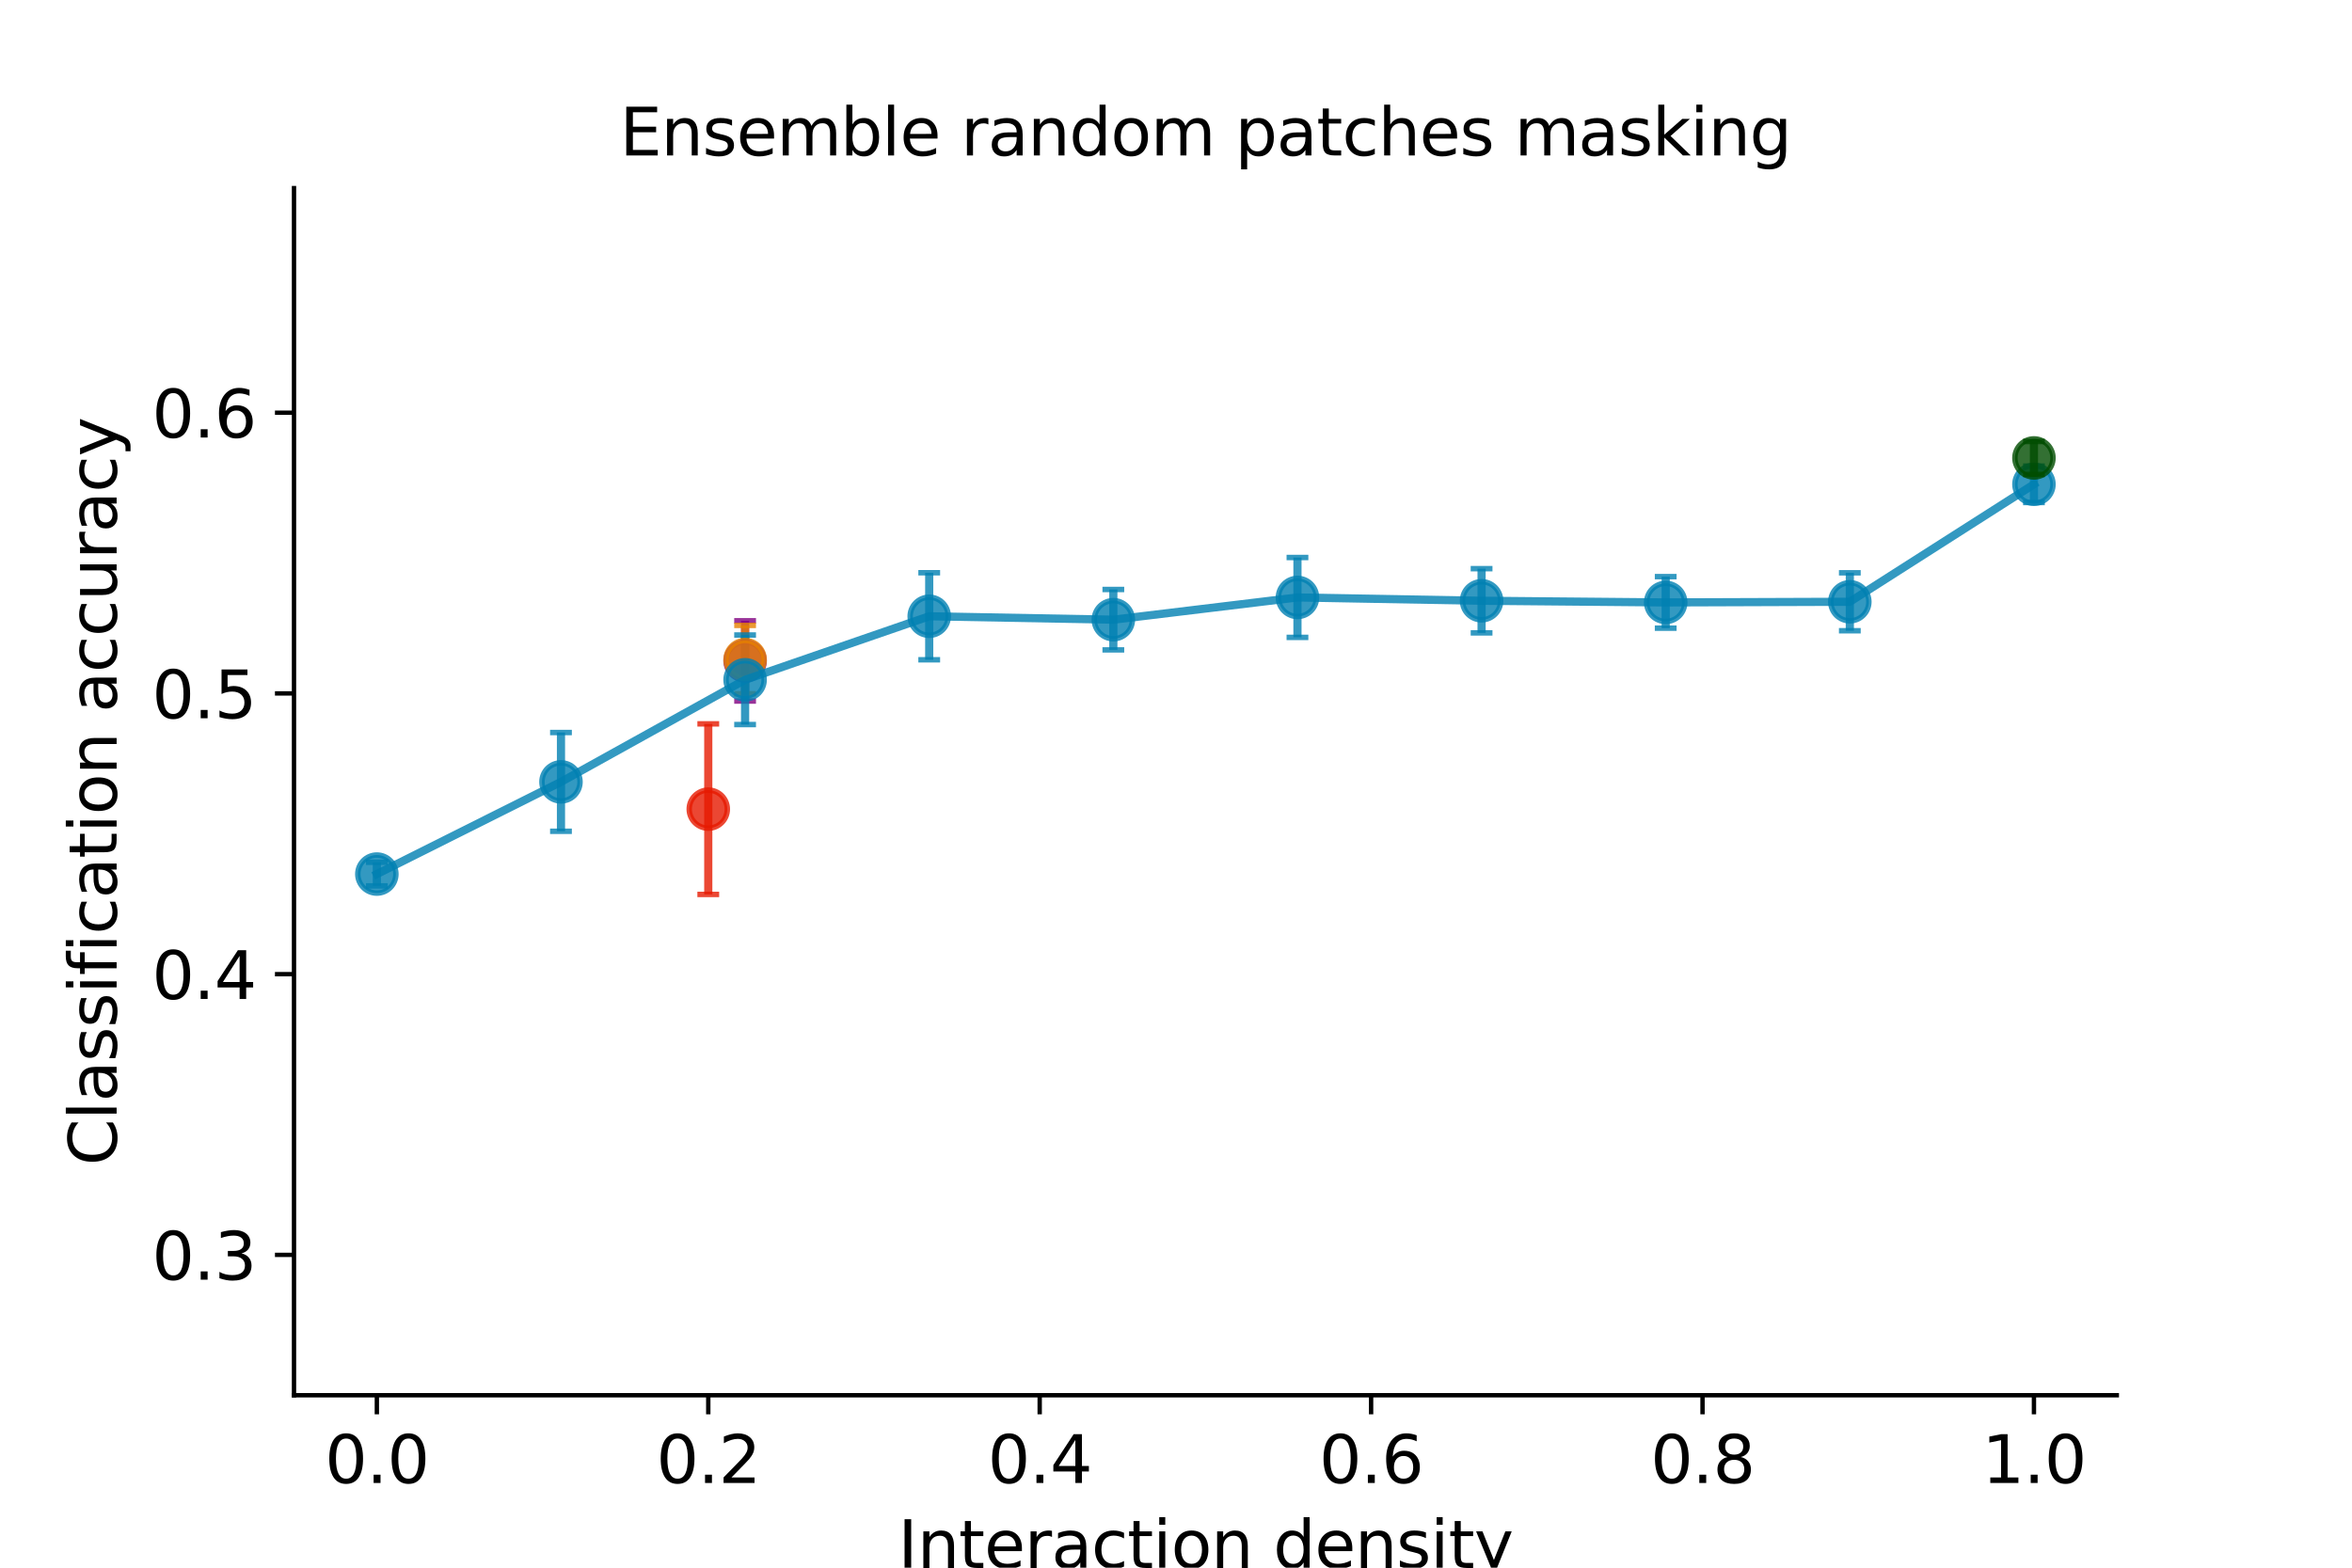 <?xml version="1.0" encoding="utf-8" standalone="no"?>
<!DOCTYPE svg PUBLIC "-//W3C//DTD SVG 1.1//EN"
  "http://www.w3.org/Graphics/SVG/1.1/DTD/svg11.dtd">
<svg xmlns:xlink="http://www.w3.org/1999/xlink" width="432pt" height="288pt" viewBox="0 0 432 288" xmlns="http://www.w3.org/2000/svg" version="1.1">
 <defs>
  <style type="text/css">*{stroke-linejoin: round; stroke-linecap: butt}</style>
 </defs>
 <g id="figure_1">
  <g id="patch_1">
   <path d="M 0 288 
L 432 288 
L 432 0 
L 0 0 
z
" style="fill: #ffffff"/>
  </g>
  <g id="axes_1">
   <g id="patch_2">
    <path d="M 54 256.32 
L 388.8 256.32 
L 388.8 34.56 
L 54 34.56 
z
" style="fill: #ffffff"/>
   </g>
   <g id="matplotlib.axis_1">
    <g id="xtick_1">
     <g id="line2d_1">
      <defs>
       <path id="mb751a40a49" d="M 0 0 
L 0 3.5 
" style="stroke: #000000; stroke-width: 0.8"/>
      </defs>
      <g>
       <use xlink:href="#mb751a40a49" x="69.218" y="256.32" style="stroke: #000000; stroke-width: 0.8"/>
      </g>
     </g>
     <g id="text_1">
      <!-- 0.0 -->
      <g transform="translate(59.676 272.438) scale(0.12 -0.12)">
       <defs>
        <path id="DejaVuSans-30" d="M 2034 4250 
Q 1547 4250 1301 3770 
Q 1056 3291 1056 2328 
Q 1056 1369 1301 889 
Q 1547 409 2034 409 
Q 2525 409 2770 889 
Q 3016 1369 3016 2328 
Q 3016 3291 2770 3770 
Q 2525 4250 2034 4250 
z
M 2034 4750 
Q 2819 4750 3233 4129 
Q 3647 3509 3647 2328 
Q 3647 1150 3233 529 
Q 2819 -91 2034 -91 
Q 1250 -91 836 529 
Q 422 1150 422 2328 
Q 422 3509 836 4129 
Q 1250 4750 2034 4750 
z
" transform="scale(0.016)"/>
        <path id="DejaVuSans-2e" d="M 684 794 
L 1344 794 
L 1344 0 
L 684 0 
L 684 794 
z
" transform="scale(0.016)"/>
       </defs>
       <use xlink:href="#DejaVuSans-30"/>
       <use xlink:href="#DejaVuSans-2e" x="63.623"/>
       <use xlink:href="#DejaVuSans-30" x="95.41"/>
      </g>
     </g>
    </g>
    <g id="xtick_2">
     <g id="line2d_2">
      <g>
       <use xlink:href="#mb751a40a49" x="130.091" y="256.32" style="stroke: #000000; stroke-width: 0.8"/>
      </g>
     </g>
     <g id="text_2">
      <!-- 0.2 -->
      <g transform="translate(120.549 272.438) scale(0.12 -0.12)">
       <defs>
        <path id="DejaVuSans-32" d="M 1228 531 
L 3431 531 
L 3431 0 
L 469 0 
L 469 531 
Q 828 903 1448 1529 
Q 2069 2156 2228 2338 
Q 2531 2678 2651 2914 
Q 2772 3150 2772 3378 
Q 2772 3750 2511 3984 
Q 2250 4219 1831 4219 
Q 1534 4219 1204 4116 
Q 875 4013 500 3803 
L 500 4441 
Q 881 4594 1212 4672 
Q 1544 4750 1819 4750 
Q 2544 4750 2975 4387 
Q 3406 4025 3406 3419 
Q 3406 3131 3298 2873 
Q 3191 2616 2906 2266 
Q 2828 2175 2409 1742 
Q 1991 1309 1228 531 
z
" transform="scale(0.016)"/>
       </defs>
       <use xlink:href="#DejaVuSans-30"/>
       <use xlink:href="#DejaVuSans-2e" x="63.623"/>
       <use xlink:href="#DejaVuSans-32" x="95.41"/>
      </g>
     </g>
    </g>
    <g id="xtick_3">
     <g id="line2d_3">
      <g>
       <use xlink:href="#mb751a40a49" x="190.964" y="256.32" style="stroke: #000000; stroke-width: 0.8"/>
      </g>
     </g>
     <g id="text_3">
      <!-- 0.4 -->
      <g transform="translate(181.422 272.438) scale(0.12 -0.12)">
       <defs>
        <path id="DejaVuSans-34" d="M 2419 4116 
L 825 1625 
L 2419 1625 
L 2419 4116 
z
M 2253 4666 
L 3047 4666 
L 3047 1625 
L 3713 1625 
L 3713 1100 
L 3047 1100 
L 3047 0 
L 2419 0 
L 2419 1100 
L 313 1100 
L 313 1709 
L 2253 4666 
z
" transform="scale(0.016)"/>
       </defs>
       <use xlink:href="#DejaVuSans-30"/>
       <use xlink:href="#DejaVuSans-2e" x="63.623"/>
       <use xlink:href="#DejaVuSans-34" x="95.41"/>
      </g>
     </g>
    </g>
    <g id="xtick_4">
     <g id="line2d_4">
      <g>
       <use xlink:href="#mb751a40a49" x="251.836" y="256.32" style="stroke: #000000; stroke-width: 0.8"/>
      </g>
     </g>
     <g id="text_4">
      <!-- 0.6 -->
      <g transform="translate(242.294 272.438) scale(0.12 -0.12)">
       <defs>
        <path id="DejaVuSans-36" d="M 2113 2584 
Q 1688 2584 1439 2293 
Q 1191 2003 1191 1497 
Q 1191 994 1439 701 
Q 1688 409 2113 409 
Q 2538 409 2786 701 
Q 3034 994 3034 1497 
Q 3034 2003 2786 2293 
Q 2538 2584 2113 2584 
z
M 3366 4563 
L 3366 3988 
Q 3128 4100 2886 4159 
Q 2644 4219 2406 4219 
Q 1781 4219 1451 3797 
Q 1122 3375 1075 2522 
Q 1259 2794 1537 2939 
Q 1816 3084 2150 3084 
Q 2853 3084 3261 2657 
Q 3669 2231 3669 1497 
Q 3669 778 3244 343 
Q 2819 -91 2113 -91 
Q 1303 -91 875 529 
Q 447 1150 447 2328 
Q 447 3434 972 4092 
Q 1497 4750 2381 4750 
Q 2619 4750 2861 4703 
Q 3103 4656 3366 4563 
z
" transform="scale(0.016)"/>
       </defs>
       <use xlink:href="#DejaVuSans-30"/>
       <use xlink:href="#DejaVuSans-2e" x="63.623"/>
       <use xlink:href="#DejaVuSans-36" x="95.41"/>
      </g>
     </g>
    </g>
    <g id="xtick_5">
     <g id="line2d_5">
      <g>
       <use xlink:href="#mb751a40a49" x="312.709" y="256.32" style="stroke: #000000; stroke-width: 0.8"/>
      </g>
     </g>
     <g id="text_5">
      <!-- 0.8 -->
      <g transform="translate(303.167 272.438) scale(0.12 -0.12)">
       <defs>
        <path id="DejaVuSans-38" d="M 2034 2216 
Q 1584 2216 1326 1975 
Q 1069 1734 1069 1313 
Q 1069 891 1326 650 
Q 1584 409 2034 409 
Q 2484 409 2743 651 
Q 3003 894 3003 1313 
Q 3003 1734 2745 1975 
Q 2488 2216 2034 2216 
z
M 1403 2484 
Q 997 2584 770 2862 
Q 544 3141 544 3541 
Q 544 4100 942 4425 
Q 1341 4750 2034 4750 
Q 2731 4750 3128 4425 
Q 3525 4100 3525 3541 
Q 3525 3141 3298 2862 
Q 3072 2584 2669 2484 
Q 3125 2378 3379 2068 
Q 3634 1759 3634 1313 
Q 3634 634 3220 271 
Q 2806 -91 2034 -91 
Q 1263 -91 848 271 
Q 434 634 434 1313 
Q 434 1759 690 2068 
Q 947 2378 1403 2484 
z
M 1172 3481 
Q 1172 3119 1398 2916 
Q 1625 2713 2034 2713 
Q 2441 2713 2670 2916 
Q 2900 3119 2900 3481 
Q 2900 3844 2670 4047 
Q 2441 4250 2034 4250 
Q 1625 4250 1398 4047 
Q 1172 3844 1172 3481 
z
" transform="scale(0.016)"/>
       </defs>
       <use xlink:href="#DejaVuSans-30"/>
       <use xlink:href="#DejaVuSans-2e" x="63.623"/>
       <use xlink:href="#DejaVuSans-38" x="95.41"/>
      </g>
     </g>
    </g>
    <g id="xtick_6">
     <g id="line2d_6">
      <g>
       <use xlink:href="#mb751a40a49" x="373.582" y="256.32" style="stroke: #000000; stroke-width: 0.8"/>
      </g>
     </g>
     <g id="text_6">
      <!-- 1.0 -->
      <g transform="translate(364.04 272.438) scale(0.12 -0.12)">
       <defs>
        <path id="DejaVuSans-31" d="M 794 531 
L 1825 531 
L 1825 4091 
L 703 3866 
L 703 4441 
L 1819 4666 
L 2450 4666 
L 2450 531 
L 3481 531 
L 3481 0 
L 794 0 
L 794 531 
z
" transform="scale(0.016)"/>
       </defs>
       <use xlink:href="#DejaVuSans-31"/>
       <use xlink:href="#DejaVuSans-2e" x="63.623"/>
       <use xlink:href="#DejaVuSans-30" x="95.41"/>
      </g>
     </g>
    </g>
    <g id="text_7">
     <!-- Interaction density -->
     <g transform="translate(164.942 288.052) scale(0.12 -0.12)">
      <defs>
       <path id="DejaVuSans-49" d="M 628 4666 
L 1259 4666 
L 1259 0 
L 628 0 
L 628 4666 
z
" transform="scale(0.016)"/>
       <path id="DejaVuSans-6e" d="M 3513 2113 
L 3513 0 
L 2938 0 
L 2938 2094 
Q 2938 2591 2744 2837 
Q 2550 3084 2163 3084 
Q 1697 3084 1428 2787 
Q 1159 2491 1159 1978 
L 1159 0 
L 581 0 
L 581 3500 
L 1159 3500 
L 1159 2956 
Q 1366 3272 1645 3428 
Q 1925 3584 2291 3584 
Q 2894 3584 3203 3211 
Q 3513 2838 3513 2113 
z
" transform="scale(0.016)"/>
       <path id="DejaVuSans-74" d="M 1172 4494 
L 1172 3500 
L 2356 3500 
L 2356 3053 
L 1172 3053 
L 1172 1153 
Q 1172 725 1289 603 
Q 1406 481 1766 481 
L 2356 481 
L 2356 0 
L 1766 0 
Q 1100 0 847 248 
Q 594 497 594 1153 
L 594 3053 
L 172 3053 
L 172 3500 
L 594 3500 
L 594 4494 
L 1172 4494 
z
" transform="scale(0.016)"/>
       <path id="DejaVuSans-65" d="M 3597 1894 
L 3597 1613 
L 953 1613 
Q 991 1019 1311 708 
Q 1631 397 2203 397 
Q 2534 397 2845 478 
Q 3156 559 3463 722 
L 3463 178 
Q 3153 47 2828 -22 
Q 2503 -91 2169 -91 
Q 1331 -91 842 396 
Q 353 884 353 1716 
Q 353 2575 817 3079 
Q 1281 3584 2069 3584 
Q 2775 3584 3186 3129 
Q 3597 2675 3597 1894 
z
M 3022 2063 
Q 3016 2534 2758 2815 
Q 2500 3097 2075 3097 
Q 1594 3097 1305 2825 
Q 1016 2553 972 2059 
L 3022 2063 
z
" transform="scale(0.016)"/>
       <path id="DejaVuSans-72" d="M 2631 2963 
Q 2534 3019 2420 3045 
Q 2306 3072 2169 3072 
Q 1681 3072 1420 2755 
Q 1159 2438 1159 1844 
L 1159 0 
L 581 0 
L 581 3500 
L 1159 3500 
L 1159 2956 
Q 1341 3275 1631 3429 
Q 1922 3584 2338 3584 
Q 2397 3584 2469 3576 
Q 2541 3569 2628 3553 
L 2631 2963 
z
" transform="scale(0.016)"/>
       <path id="DejaVuSans-61" d="M 2194 1759 
Q 1497 1759 1228 1600 
Q 959 1441 959 1056 
Q 959 750 1161 570 
Q 1363 391 1709 391 
Q 2188 391 2477 730 
Q 2766 1069 2766 1631 
L 2766 1759 
L 2194 1759 
z
M 3341 1997 
L 3341 0 
L 2766 0 
L 2766 531 
Q 2569 213 2275 61 
Q 1981 -91 1556 -91 
Q 1019 -91 701 211 
Q 384 513 384 1019 
Q 384 1609 779 1909 
Q 1175 2209 1959 2209 
L 2766 2209 
L 2766 2266 
Q 2766 2663 2505 2880 
Q 2244 3097 1772 3097 
Q 1472 3097 1187 3025 
Q 903 2953 641 2809 
L 641 3341 
Q 956 3463 1253 3523 
Q 1550 3584 1831 3584 
Q 2591 3584 2966 3190 
Q 3341 2797 3341 1997 
z
" transform="scale(0.016)"/>
       <path id="DejaVuSans-63" d="M 3122 3366 
L 3122 2828 
Q 2878 2963 2633 3030 
Q 2388 3097 2138 3097 
Q 1578 3097 1268 2742 
Q 959 2388 959 1747 
Q 959 1106 1268 751 
Q 1578 397 2138 397 
Q 2388 397 2633 464 
Q 2878 531 3122 666 
L 3122 134 
Q 2881 22 2623 -34 
Q 2366 -91 2075 -91 
Q 1284 -91 818 406 
Q 353 903 353 1747 
Q 353 2603 823 3093 
Q 1294 3584 2113 3584 
Q 2378 3584 2631 3529 
Q 2884 3475 3122 3366 
z
" transform="scale(0.016)"/>
       <path id="DejaVuSans-69" d="M 603 3500 
L 1178 3500 
L 1178 0 
L 603 0 
L 603 3500 
z
M 603 4863 
L 1178 4863 
L 1178 4134 
L 603 4134 
L 603 4863 
z
" transform="scale(0.016)"/>
       <path id="DejaVuSans-6f" d="M 1959 3097 
Q 1497 3097 1228 2736 
Q 959 2375 959 1747 
Q 959 1119 1226 758 
Q 1494 397 1959 397 
Q 2419 397 2687 759 
Q 2956 1122 2956 1747 
Q 2956 2369 2687 2733 
Q 2419 3097 1959 3097 
z
M 1959 3584 
Q 2709 3584 3137 3096 
Q 3566 2609 3566 1747 
Q 3566 888 3137 398 
Q 2709 -91 1959 -91 
Q 1206 -91 779 398 
Q 353 888 353 1747 
Q 353 2609 779 3096 
Q 1206 3584 1959 3584 
z
" transform="scale(0.016)"/>
       <path id="DejaVuSans-20" transform="scale(0.016)"/>
       <path id="DejaVuSans-64" d="M 2906 2969 
L 2906 4863 
L 3481 4863 
L 3481 0 
L 2906 0 
L 2906 525 
Q 2725 213 2448 61 
Q 2172 -91 1784 -91 
Q 1150 -91 751 415 
Q 353 922 353 1747 
Q 353 2572 751 3078 
Q 1150 3584 1784 3584 
Q 2172 3584 2448 3432 
Q 2725 3281 2906 2969 
z
M 947 1747 
Q 947 1113 1208 752 
Q 1469 391 1925 391 
Q 2381 391 2643 752 
Q 2906 1113 2906 1747 
Q 2906 2381 2643 2742 
Q 2381 3103 1925 3103 
Q 1469 3103 1208 2742 
Q 947 2381 947 1747 
z
" transform="scale(0.016)"/>
       <path id="DejaVuSans-73" d="M 2834 3397 
L 2834 2853 
Q 2591 2978 2328 3040 
Q 2066 3103 1784 3103 
Q 1356 3103 1142 2972 
Q 928 2841 928 2578 
Q 928 2378 1081 2264 
Q 1234 2150 1697 2047 
L 1894 2003 
Q 2506 1872 2764 1633 
Q 3022 1394 3022 966 
Q 3022 478 2636 193 
Q 2250 -91 1575 -91 
Q 1294 -91 989 -36 
Q 684 19 347 128 
L 347 722 
Q 666 556 975 473 
Q 1284 391 1588 391 
Q 1994 391 2212 530 
Q 2431 669 2431 922 
Q 2431 1156 2273 1281 
Q 2116 1406 1581 1522 
L 1381 1569 
Q 847 1681 609 1914 
Q 372 2147 372 2553 
Q 372 3047 722 3315 
Q 1072 3584 1716 3584 
Q 2034 3584 2315 3537 
Q 2597 3491 2834 3397 
z
" transform="scale(0.016)"/>
       <path id="DejaVuSans-79" d="M 2059 -325 
Q 1816 -950 1584 -1140 
Q 1353 -1331 966 -1331 
L 506 -1331 
L 506 -850 
L 844 -850 
Q 1081 -850 1212 -737 
Q 1344 -625 1503 -206 
L 1606 56 
L 191 3500 
L 800 3500 
L 1894 763 
L 2988 3500 
L 3597 3500 
L 2059 -325 
z
" transform="scale(0.016)"/>
      </defs>
      <use xlink:href="#DejaVuSans-49"/>
      <use xlink:href="#DejaVuSans-6e" x="29.492"/>
      <use xlink:href="#DejaVuSans-74" x="92.871"/>
      <use xlink:href="#DejaVuSans-65" x="132.08"/>
      <use xlink:href="#DejaVuSans-72" x="193.604"/>
      <use xlink:href="#DejaVuSans-61" x="234.717"/>
      <use xlink:href="#DejaVuSans-63" x="295.996"/>
      <use xlink:href="#DejaVuSans-74" x="350.977"/>
      <use xlink:href="#DejaVuSans-69" x="390.186"/>
      <use xlink:href="#DejaVuSans-6f" x="417.969"/>
      <use xlink:href="#DejaVuSans-6e" x="479.15"/>
      <use xlink:href="#DejaVuSans-20" x="542.529"/>
      <use xlink:href="#DejaVuSans-64" x="574.316"/>
      <use xlink:href="#DejaVuSans-65" x="637.793"/>
      <use xlink:href="#DejaVuSans-6e" x="699.316"/>
      <use xlink:href="#DejaVuSans-73" x="762.695"/>
      <use xlink:href="#DejaVuSans-69" x="814.795"/>
      <use xlink:href="#DejaVuSans-74" x="842.578"/>
      <use xlink:href="#DejaVuSans-79" x="881.787"/>
     </g>
    </g>
   </g>
   <g id="matplotlib.axis_2">
    <g id="ytick_1">
     <g id="line2d_7">
      <defs>
       <path id="m0baad223c7" d="M 0 0 
L -3.5 0 
" style="stroke: #000000; stroke-width: 0.8"/>
      </defs>
      <g>
       <use xlink:href="#m0baad223c7" x="54" y="230.534" style="stroke: #000000; stroke-width: 0.8"/>
      </g>
     </g>
     <g id="text_8">
      <!-- 0.3 -->
      <g transform="translate(27.916 235.093) scale(0.12 -0.12)">
       <defs>
        <path id="DejaVuSans-33" d="M 2597 2516 
Q 3050 2419 3304 2112 
Q 3559 1806 3559 1356 
Q 3559 666 3084 287 
Q 2609 -91 1734 -91 
Q 1441 -91 1130 -33 
Q 819 25 488 141 
L 488 750 
Q 750 597 1062 519 
Q 1375 441 1716 441 
Q 2309 441 2620 675 
Q 2931 909 2931 1356 
Q 2931 1769 2642 2001 
Q 2353 2234 1838 2234 
L 1294 2234 
L 1294 2753 
L 1863 2753 
Q 2328 2753 2575 2939 
Q 2822 3125 2822 3475 
Q 2822 3834 2567 4026 
Q 2313 4219 1838 4219 
Q 1578 4219 1281 4162 
Q 984 4106 628 3988 
L 628 4550 
Q 988 4650 1302 4700 
Q 1616 4750 1894 4750 
Q 2613 4750 3031 4423 
Q 3450 4097 3450 3541 
Q 3450 3153 3228 2886 
Q 3006 2619 2597 2516 
z
" transform="scale(0.016)"/>
       </defs>
       <use xlink:href="#DejaVuSans-30"/>
       <use xlink:href="#DejaVuSans-2e" x="63.623"/>
       <use xlink:href="#DejaVuSans-33" x="95.41"/>
      </g>
     </g>
    </g>
    <g id="ytick_2">
     <g id="line2d_8">
      <g>
       <use xlink:href="#m0baad223c7" x="54" y="178.962" style="stroke: #000000; stroke-width: 0.8"/>
      </g>
     </g>
     <g id="text_9">
      <!-- 0.4 -->
      <g transform="translate(27.916 183.521) scale(0.12 -0.12)">
       <use xlink:href="#DejaVuSans-30"/>
       <use xlink:href="#DejaVuSans-2e" x="63.623"/>
       <use xlink:href="#DejaVuSans-34" x="95.41"/>
      </g>
     </g>
    </g>
    <g id="ytick_3">
     <g id="line2d_9">
      <g>
       <use xlink:href="#m0baad223c7" x="54" y="127.39" style="stroke: #000000; stroke-width: 0.8"/>
      </g>
     </g>
     <g id="text_10">
      <!-- 0.5 -->
      <g transform="translate(27.916 131.949) scale(0.12 -0.12)">
       <defs>
        <path id="DejaVuSans-35" d="M 691 4666 
L 3169 4666 
L 3169 4134 
L 1269 4134 
L 1269 2991 
Q 1406 3038 1543 3061 
Q 1681 3084 1819 3084 
Q 2600 3084 3056 2656 
Q 3513 2228 3513 1497 
Q 3513 744 3044 326 
Q 2575 -91 1722 -91 
Q 1428 -91 1123 -41 
Q 819 9 494 109 
L 494 744 
Q 775 591 1075 516 
Q 1375 441 1709 441 
Q 2250 441 2565 725 
Q 2881 1009 2881 1497 
Q 2881 1984 2565 2268 
Q 2250 2553 1709 2553 
Q 1456 2553 1204 2497 
Q 953 2441 691 2322 
L 691 4666 
z
" transform="scale(0.016)"/>
       </defs>
       <use xlink:href="#DejaVuSans-30"/>
       <use xlink:href="#DejaVuSans-2e" x="63.623"/>
       <use xlink:href="#DejaVuSans-35" x="95.41"/>
      </g>
     </g>
    </g>
    <g id="ytick_4">
     <g id="line2d_10">
      <g>
       <use xlink:href="#m0baad223c7" x="54" y="75.818" style="stroke: #000000; stroke-width: 0.8"/>
      </g>
     </g>
     <g id="text_11">
      <!-- 0.6 -->
      <g transform="translate(27.916 80.377) scale(0.12 -0.12)">
       <use xlink:href="#DejaVuSans-30"/>
       <use xlink:href="#DejaVuSans-2e" x="63.623"/>
       <use xlink:href="#DejaVuSans-36" x="95.41"/>
      </g>
     </g>
    </g>
    <g id="text_12">
     <!-- Classification accuracy -->
     <g transform="translate(21.421 214.118) rotate(-90) scale(0.12 -0.12)">
      <defs>
       <path id="DejaVuSans-43" d="M 4122 4306 
L 4122 3641 
Q 3803 3938 3442 4084 
Q 3081 4231 2675 4231 
Q 1875 4231 1450 3742 
Q 1025 3253 1025 2328 
Q 1025 1406 1450 917 
Q 1875 428 2675 428 
Q 3081 428 3442 575 
Q 3803 722 4122 1019 
L 4122 359 
Q 3791 134 3420 21 
Q 3050 -91 2638 -91 
Q 1578 -91 968 557 
Q 359 1206 359 2328 
Q 359 3453 968 4101 
Q 1578 4750 2638 4750 
Q 3056 4750 3426 4639 
Q 3797 4528 4122 4306 
z
" transform="scale(0.016)"/>
       <path id="DejaVuSans-6c" d="M 603 4863 
L 1178 4863 
L 1178 0 
L 603 0 
L 603 4863 
z
" transform="scale(0.016)"/>
       <path id="DejaVuSans-66" d="M 2375 4863 
L 2375 4384 
L 1825 4384 
Q 1516 4384 1395 4259 
Q 1275 4134 1275 3809 
L 1275 3500 
L 2222 3500 
L 2222 3053 
L 1275 3053 
L 1275 0 
L 697 0 
L 697 3053 
L 147 3053 
L 147 3500 
L 697 3500 
L 697 3744 
Q 697 4328 969 4595 
Q 1241 4863 1831 4863 
L 2375 4863 
z
" transform="scale(0.016)"/>
       <path id="DejaVuSans-75" d="M 544 1381 
L 544 3500 
L 1119 3500 
L 1119 1403 
Q 1119 906 1312 657 
Q 1506 409 1894 409 
Q 2359 409 2629 706 
Q 2900 1003 2900 1516 
L 2900 3500 
L 3475 3500 
L 3475 0 
L 2900 0 
L 2900 538 
Q 2691 219 2414 64 
Q 2138 -91 1772 -91 
Q 1169 -91 856 284 
Q 544 659 544 1381 
z
M 1991 3584 
L 1991 3584 
z
" transform="scale(0.016)"/>
      </defs>
      <use xlink:href="#DejaVuSans-43"/>
      <use xlink:href="#DejaVuSans-6c" x="69.824"/>
      <use xlink:href="#DejaVuSans-61" x="97.607"/>
      <use xlink:href="#DejaVuSans-73" x="158.887"/>
      <use xlink:href="#DejaVuSans-73" x="210.986"/>
      <use xlink:href="#DejaVuSans-69" x="263.086"/>
      <use xlink:href="#DejaVuSans-66" x="290.869"/>
      <use xlink:href="#DejaVuSans-69" x="326.074"/>
      <use xlink:href="#DejaVuSans-63" x="353.857"/>
      <use xlink:href="#DejaVuSans-61" x="408.838"/>
      <use xlink:href="#DejaVuSans-74" x="470.117"/>
      <use xlink:href="#DejaVuSans-69" x="509.326"/>
      <use xlink:href="#DejaVuSans-6f" x="537.109"/>
      <use xlink:href="#DejaVuSans-6e" x="598.291"/>
      <use xlink:href="#DejaVuSans-20" x="661.67"/>
      <use xlink:href="#DejaVuSans-61" x="693.457"/>
      <use xlink:href="#DejaVuSans-63" x="754.736"/>
      <use xlink:href="#DejaVuSans-63" x="809.717"/>
      <use xlink:href="#DejaVuSans-75" x="864.697"/>
      <use xlink:href="#DejaVuSans-72" x="928.076"/>
      <use xlink:href="#DejaVuSans-61" x="969.189"/>
      <use xlink:href="#DejaVuSans-63" x="1030.469"/>
      <use xlink:href="#DejaVuSans-79" x="1085.449"/>
     </g>
    </g>
   </g>
   <g id="LineCollection_1">
    <path d="M 136.855 128.787 
L 136.855 114.038 
" clip-path="url(#pff6d0da5a6)" style="fill: none; stroke: #800080; stroke-opacity: 0.8; stroke-width: 1.5"/>
   </g>
   <g id="line2d_11">
    <defs>
     <path id="mc90bb80434" d="M 2 0 
L -2 -0 
" style="stroke: #800080; stroke-opacity: 0.8"/>
    </defs>
    <g clip-path="url(#pff6d0da5a6)">
     <use xlink:href="#mc90bb80434" x="136.855" y="128.787" style="fill: #800080; fill-opacity: 0.8; stroke: #800080; stroke-opacity: 0.8"/>
    </g>
   </g>
   <g id="line2d_12">
    <g clip-path="url(#pff6d0da5a6)">
     <use xlink:href="#mc90bb80434" x="136.855" y="114.038" style="fill: #800080; fill-opacity: 0.8; stroke: #800080; stroke-opacity: 0.8"/>
    </g>
   </g>
   <g id="LineCollection_2">
    <path d="M 136.855 127.447 
L 136.855 114.893 
" clip-path="url(#pff6d0da5a6)" style="fill: none; stroke: #e68000; stroke-opacity: 0.8; stroke-width: 1.5"/>
   </g>
   <g id="line2d_13">
    <defs>
     <path id="m1c287f5bf0" d="M 2 0 
L -2 -0 
" style="stroke: #e68000; stroke-opacity: 0.8"/>
    </defs>
    <g clip-path="url(#pff6d0da5a6)">
     <use xlink:href="#m1c287f5bf0" x="136.855" y="127.447" style="fill: #e68000; fill-opacity: 0.8; stroke: #e68000; stroke-opacity: 0.8"/>
    </g>
   </g>
   <g id="line2d_14">
    <g clip-path="url(#pff6d0da5a6)">
     <use xlink:href="#m1c287f5bf0" x="136.855" y="114.893" style="fill: #e68000; fill-opacity: 0.8; stroke: #e68000; stroke-opacity: 0.8"/>
    </g>
   </g>
   <g id="LineCollection_3">
    <path d="M 130.091 164.315 
L 130.091 132.98 
" clip-path="url(#pff6d0da5a6)" style="fill: none; stroke: #e61a00; stroke-opacity: 0.8; stroke-width: 1.5"/>
   </g>
   <g id="line2d_15">
    <defs>
     <path id="m1ec619fcf3" d="M 2 0 
L -2 -0 
" style="stroke: #e61a00; stroke-opacity: 0.8"/>
    </defs>
    <g clip-path="url(#pff6d0da5a6)">
     <use xlink:href="#m1ec619fcf3" x="130.091" y="164.315" style="fill: #e61a00; fill-opacity: 0.8; stroke: #e61a00; stroke-opacity: 0.8"/>
    </g>
   </g>
   <g id="line2d_16">
    <g clip-path="url(#pff6d0da5a6)">
     <use xlink:href="#m1ec619fcf3" x="130.091" y="132.98" style="fill: #e61a00; fill-opacity: 0.8; stroke: #e61a00; stroke-opacity: 0.8"/>
    </g>
   </g>
   <g id="LineCollection_4">
    <path d="M 69.218 162.746 
L 69.218 158.407 
" clip-path="url(#pff6d0da5a6)" style="fill: none; stroke: #0080b2; stroke-opacity: 0.8; stroke-width: 1.5"/>
    <path d="M 103.036 152.713 
L 103.036 134.567 
" clip-path="url(#pff6d0da5a6)" style="fill: none; stroke: #0080b2; stroke-opacity: 0.8; stroke-width: 1.5"/>
    <path d="M 136.855 133.11 
L 136.855 116.657 
" clip-path="url(#pff6d0da5a6)" style="fill: none; stroke: #0080b2; stroke-opacity: 0.8; stroke-width: 1.5"/>
    <path d="M 170.673 121.203 
L 170.673 105.222 
" clip-path="url(#pff6d0da5a6)" style="fill: none; stroke: #0080b2; stroke-opacity: 0.8; stroke-width: 1.5"/>
    <path d="M 204.491 119.394 
L 204.491 108.29 
" clip-path="url(#pff6d0da5a6)" style="fill: none; stroke: #0080b2; stroke-opacity: 0.8; stroke-width: 1.5"/>
    <path d="M 238.309 117.095 
L 238.309 102.419 
" clip-path="url(#pff6d0da5a6)" style="fill: none; stroke: #0080b2; stroke-opacity: 0.8; stroke-width: 1.5"/>
    <path d="M 272.127 116.266 
L 272.127 104.466 
" clip-path="url(#pff6d0da5a6)" style="fill: none; stroke: #0080b2; stroke-opacity: 0.8; stroke-width: 1.5"/>
    <path d="M 305.945 115.405 
L 305.945 105.935 
" clip-path="url(#pff6d0da5a6)" style="fill: none; stroke: #0080b2; stroke-opacity: 0.8; stroke-width: 1.5"/>
    <path d="M 339.764 115.875 
L 339.764 105.228 
" clip-path="url(#pff6d0da5a6)" style="fill: none; stroke: #0080b2; stroke-opacity: 0.8; stroke-width: 1.5"/>
    <path d="M 373.582 92.313 
L 373.582 85.624 
" clip-path="url(#pff6d0da5a6)" style="fill: none; stroke: #0080b2; stroke-opacity: 0.8; stroke-width: 1.5"/>
   </g>
   <g id="line2d_17">
    <defs>
     <path id="m56feaf7be4" d="M 2 0 
L -2 -0 
" style="stroke: #0080b2; stroke-opacity: 0.8"/>
    </defs>
    <g clip-path="url(#pff6d0da5a6)">
     <use xlink:href="#m56feaf7be4" x="69.218" y="162.746" style="fill: #0080b2; fill-opacity: 0.8; stroke: #0080b2; stroke-opacity: 0.8"/>
     <use xlink:href="#m56feaf7be4" x="103.036" y="152.713" style="fill: #0080b2; fill-opacity: 0.8; stroke: #0080b2; stroke-opacity: 0.8"/>
     <use xlink:href="#m56feaf7be4" x="136.855" y="133.11" style="fill: #0080b2; fill-opacity: 0.8; stroke: #0080b2; stroke-opacity: 0.8"/>
     <use xlink:href="#m56feaf7be4" x="170.673" y="121.203" style="fill: #0080b2; fill-opacity: 0.8; stroke: #0080b2; stroke-opacity: 0.8"/>
     <use xlink:href="#m56feaf7be4" x="204.491" y="119.394" style="fill: #0080b2; fill-opacity: 0.8; stroke: #0080b2; stroke-opacity: 0.8"/>
     <use xlink:href="#m56feaf7be4" x="238.309" y="117.095" style="fill: #0080b2; fill-opacity: 0.8; stroke: #0080b2; stroke-opacity: 0.8"/>
     <use xlink:href="#m56feaf7be4" x="272.127" y="116.266" style="fill: #0080b2; fill-opacity: 0.8; stroke: #0080b2; stroke-opacity: 0.8"/>
     <use xlink:href="#m56feaf7be4" x="305.945" y="115.405" style="fill: #0080b2; fill-opacity: 0.8; stroke: #0080b2; stroke-opacity: 0.8"/>
     <use xlink:href="#m56feaf7be4" x="339.764" y="115.875" style="fill: #0080b2; fill-opacity: 0.8; stroke: #0080b2; stroke-opacity: 0.8"/>
     <use xlink:href="#m56feaf7be4" x="373.582" y="92.313" style="fill: #0080b2; fill-opacity: 0.8; stroke: #0080b2; stroke-opacity: 0.8"/>
    </g>
   </g>
   <g id="line2d_18">
    <g clip-path="url(#pff6d0da5a6)">
     <use xlink:href="#m56feaf7be4" x="69.218" y="158.407" style="fill: #0080b2; fill-opacity: 0.8; stroke: #0080b2; stroke-opacity: 0.8"/>
     <use xlink:href="#m56feaf7be4" x="103.036" y="134.567" style="fill: #0080b2; fill-opacity: 0.8; stroke: #0080b2; stroke-opacity: 0.8"/>
     <use xlink:href="#m56feaf7be4" x="136.855" y="116.657" style="fill: #0080b2; fill-opacity: 0.8; stroke: #0080b2; stroke-opacity: 0.8"/>
     <use xlink:href="#m56feaf7be4" x="170.673" y="105.222" style="fill: #0080b2; fill-opacity: 0.8; stroke: #0080b2; stroke-opacity: 0.8"/>
     <use xlink:href="#m56feaf7be4" x="204.491" y="108.29" style="fill: #0080b2; fill-opacity: 0.8; stroke: #0080b2; stroke-opacity: 0.8"/>
     <use xlink:href="#m56feaf7be4" x="238.309" y="102.419" style="fill: #0080b2; fill-opacity: 0.8; stroke: #0080b2; stroke-opacity: 0.8"/>
     <use xlink:href="#m56feaf7be4" x="272.127" y="104.466" style="fill: #0080b2; fill-opacity: 0.8; stroke: #0080b2; stroke-opacity: 0.8"/>
     <use xlink:href="#m56feaf7be4" x="305.945" y="105.935" style="fill: #0080b2; fill-opacity: 0.8; stroke: #0080b2; stroke-opacity: 0.8"/>
     <use xlink:href="#m56feaf7be4" x="339.764" y="105.228" style="fill: #0080b2; fill-opacity: 0.8; stroke: #0080b2; stroke-opacity: 0.8"/>
     <use xlink:href="#m56feaf7be4" x="373.582" y="85.624" style="fill: #0080b2; fill-opacity: 0.8; stroke: #0080b2; stroke-opacity: 0.8"/>
    </g>
   </g>
   <g id="line2d_19">
    <path d="M 136.855 121.413 
" clip-path="url(#pff6d0da5a6)" style="fill: none; stroke: #800080; stroke-opacity: 0.8; stroke-width: 1.5; stroke-linecap: square"/>
    <defs>
     <path id="mda9d431189" d="M 0 3.5 
C 0.928 3.5 1.819 3.131 2.475 2.475 
C 3.131 1.819 3.5 0.928 3.5 0 
C 3.5 -0.928 3.131 -1.819 2.475 -2.475 
C 1.819 -3.131 0.928 -3.5 0 -3.5 
C -0.928 -3.5 -1.819 -3.131 -2.475 -2.475 
C -3.131 -1.819 -3.5 -0.928 -3.5 0 
C -3.5 0.928 -3.131 1.819 -2.475 2.475 
C -1.819 3.131 -0.928 3.5 0 3.5 
z
" style="stroke: #800080; stroke-opacity: 0.8"/>
    </defs>
    <g clip-path="url(#pff6d0da5a6)">
     <use xlink:href="#mda9d431189" x="136.855" y="121.413" style="fill: #800080; fill-opacity: 0.8; stroke: #800080; stroke-opacity: 0.8"/>
    </g>
   </g>
   <g id="line2d_20">
    <path d="M 136.855 121.17 
" clip-path="url(#pff6d0da5a6)" style="fill: none; stroke: #e68000; stroke-opacity: 0.8; stroke-width: 1.5; stroke-linecap: square"/>
    <defs>
     <path id="ma377628129" d="M 0 3.5 
C 0.928 3.5 1.819 3.131 2.475 2.475 
C 3.131 1.819 3.5 0.928 3.5 0 
C 3.5 -0.928 3.131 -1.819 2.475 -2.475 
C 1.819 -3.131 0.928 -3.5 0 -3.5 
C -0.928 -3.5 -1.819 -3.131 -2.475 -2.475 
C -3.131 -1.819 -3.5 -0.928 -3.5 0 
C -3.5 0.928 -3.131 1.819 -2.475 2.475 
C -1.819 3.131 -0.928 3.5 0 3.5 
z
" style="stroke: #e68000; stroke-opacity: 0.8"/>
    </defs>
    <g clip-path="url(#pff6d0da5a6)">
     <use xlink:href="#ma377628129" x="136.855" y="121.17" style="fill: #e68000; fill-opacity: 0.8; stroke: #e68000; stroke-opacity: 0.8"/>
    </g>
   </g>
   <g id="line2d_21">
    <path d="M 130.091 148.648 
" clip-path="url(#pff6d0da5a6)" style="fill: none; stroke: #e61a00; stroke-opacity: 0.8; stroke-width: 1.5; stroke-linecap: square"/>
    <defs>
     <path id="m786fbbe6b9" d="M 0 3.5 
C 0.928 3.5 1.819 3.131 2.475 2.475 
C 3.131 1.819 3.5 0.928 3.5 0 
C 3.5 -0.928 3.131 -1.819 2.475 -2.475 
C 1.819 -3.131 0.928 -3.5 0 -3.5 
C -0.928 -3.5 -1.819 -3.131 -2.475 -2.475 
C -3.131 -1.819 -3.5 -0.928 -3.5 0 
C -3.5 0.928 -3.131 1.819 -2.475 2.475 
C -1.819 3.131 -0.928 3.5 0 3.5 
z
" style="stroke: #e61a00; stroke-opacity: 0.8"/>
    </defs>
    <g clip-path="url(#pff6d0da5a6)">
     <use xlink:href="#m786fbbe6b9" x="130.091" y="148.648" style="fill: #e61a00; fill-opacity: 0.8; stroke: #e61a00; stroke-opacity: 0.8"/>
    </g>
   </g>
   <g id="line2d_22">
    <path d="M 69.218 160.576 
L 103.036 143.64 
L 136.855 124.883 
L 170.673 113.213 
L 204.491 113.842 
L 238.309 109.757 
L 272.127 110.366 
L 305.945 110.67 
L 339.764 110.551 
L 373.582 88.969 
" clip-path="url(#pff6d0da5a6)" style="fill: none; stroke: #0080b2; stroke-opacity: 0.8; stroke-width: 1.5; stroke-linecap: square"/>
    <defs>
     <path id="m41d3f23099" d="M 0 3.5 
C 0.928 3.5 1.819 3.131 2.475 2.475 
C 3.131 1.819 3.5 0.928 3.5 0 
C 3.5 -0.928 3.131 -1.819 2.475 -2.475 
C 1.819 -3.131 0.928 -3.5 0 -3.5 
C -0.928 -3.5 -1.819 -3.131 -2.475 -2.475 
C -3.131 -1.819 -3.5 -0.928 -3.5 0 
C -3.5 0.928 -3.131 1.819 -2.475 2.475 
C -1.819 3.131 -0.928 3.5 0 3.5 
z
" style="stroke: #0080b2; stroke-opacity: 0.8"/>
    </defs>
    <g clip-path="url(#pff6d0da5a6)">
     <use xlink:href="#m41d3f23099" x="69.218" y="160.576" style="fill: #0080b2; fill-opacity: 0.8; stroke: #0080b2; stroke-opacity: 0.8"/>
     <use xlink:href="#m41d3f23099" x="103.036" y="143.64" style="fill: #0080b2; fill-opacity: 0.8; stroke: #0080b2; stroke-opacity: 0.8"/>
     <use xlink:href="#m41d3f23099" x="136.855" y="124.883" style="fill: #0080b2; fill-opacity: 0.8; stroke: #0080b2; stroke-opacity: 0.8"/>
     <use xlink:href="#m41d3f23099" x="170.673" y="113.213" style="fill: #0080b2; fill-opacity: 0.8; stroke: #0080b2; stroke-opacity: 0.8"/>
     <use xlink:href="#m41d3f23099" x="204.491" y="113.842" style="fill: #0080b2; fill-opacity: 0.8; stroke: #0080b2; stroke-opacity: 0.8"/>
     <use xlink:href="#m41d3f23099" x="238.309" y="109.757" style="fill: #0080b2; fill-opacity: 0.8; stroke: #0080b2; stroke-opacity: 0.8"/>
     <use xlink:href="#m41d3f23099" x="272.127" y="110.366" style="fill: #0080b2; fill-opacity: 0.8; stroke: #0080b2; stroke-opacity: 0.8"/>
     <use xlink:href="#m41d3f23099" x="305.945" y="110.67" style="fill: #0080b2; fill-opacity: 0.8; stroke: #0080b2; stroke-opacity: 0.8"/>
     <use xlink:href="#m41d3f23099" x="339.764" y="110.551" style="fill: #0080b2; fill-opacity: 0.8; stroke: #0080b2; stroke-opacity: 0.8"/>
     <use xlink:href="#m41d3f23099" x="373.582" y="88.969" style="fill: #0080b2; fill-opacity: 0.8; stroke: #0080b2; stroke-opacity: 0.8"/>
    </g>
   </g>
   <g id="patch_3">
    <path d="M 54 256.32 
L 54 34.56 
" style="fill: none; stroke: #000000; stroke-width: 0.8; stroke-linejoin: miter; stroke-linecap: square"/>
   </g>
   <g id="patch_4">
    <path d="M 54 256.32 
L 388.8 256.32 
" style="fill: none; stroke: #000000; stroke-width: 0.8; stroke-linejoin: miter; stroke-linecap: square"/>
   </g>
   <g id="text_13">
    <!-- Ensemble random patches masking -->
    <g transform="translate(113.828 28.56) scale(0.12 -0.12)">
     <defs>
      <path id="DejaVuSans-45" d="M 628 4666 
L 3578 4666 
L 3578 4134 
L 1259 4134 
L 1259 2753 
L 3481 2753 
L 3481 2222 
L 1259 2222 
L 1259 531 
L 3634 531 
L 3634 0 
L 628 0 
L 628 4666 
z
" transform="scale(0.016)"/>
      <path id="DejaVuSans-6d" d="M 3328 2828 
Q 3544 3216 3844 3400 
Q 4144 3584 4550 3584 
Q 5097 3584 5394 3201 
Q 5691 2819 5691 2113 
L 5691 0 
L 5113 0 
L 5113 2094 
Q 5113 2597 4934 2840 
Q 4756 3084 4391 3084 
Q 3944 3084 3684 2787 
Q 3425 2491 3425 1978 
L 3425 0 
L 2847 0 
L 2847 2094 
Q 2847 2600 2669 2842 
Q 2491 3084 2119 3084 
Q 1678 3084 1418 2786 
Q 1159 2488 1159 1978 
L 1159 0 
L 581 0 
L 581 3500 
L 1159 3500 
L 1159 2956 
Q 1356 3278 1631 3431 
Q 1906 3584 2284 3584 
Q 2666 3584 2933 3390 
Q 3200 3197 3328 2828 
z
" transform="scale(0.016)"/>
      <path id="DejaVuSans-62" d="M 3116 1747 
Q 3116 2381 2855 2742 
Q 2594 3103 2138 3103 
Q 1681 3103 1420 2742 
Q 1159 2381 1159 1747 
Q 1159 1113 1420 752 
Q 1681 391 2138 391 
Q 2594 391 2855 752 
Q 3116 1113 3116 1747 
z
M 1159 2969 
Q 1341 3281 1617 3432 
Q 1894 3584 2278 3584 
Q 2916 3584 3314 3078 
Q 3713 2572 3713 1747 
Q 3713 922 3314 415 
Q 2916 -91 2278 -91 
Q 1894 -91 1617 61 
Q 1341 213 1159 525 
L 1159 0 
L 581 0 
L 581 4863 
L 1159 4863 
L 1159 2969 
z
" transform="scale(0.016)"/>
      <path id="DejaVuSans-70" d="M 1159 525 
L 1159 -1331 
L 581 -1331 
L 581 3500 
L 1159 3500 
L 1159 2969 
Q 1341 3281 1617 3432 
Q 1894 3584 2278 3584 
Q 2916 3584 3314 3078 
Q 3713 2572 3713 1747 
Q 3713 922 3314 415 
Q 2916 -91 2278 -91 
Q 1894 -91 1617 61 
Q 1341 213 1159 525 
z
M 3116 1747 
Q 3116 2381 2855 2742 
Q 2594 3103 2138 3103 
Q 1681 3103 1420 2742 
Q 1159 2381 1159 1747 
Q 1159 1113 1420 752 
Q 1681 391 2138 391 
Q 2594 391 2855 752 
Q 3116 1113 3116 1747 
z
" transform="scale(0.016)"/>
      <path id="DejaVuSans-68" d="M 3513 2113 
L 3513 0 
L 2938 0 
L 2938 2094 
Q 2938 2591 2744 2837 
Q 2550 3084 2163 3084 
Q 1697 3084 1428 2787 
Q 1159 2491 1159 1978 
L 1159 0 
L 581 0 
L 581 4863 
L 1159 4863 
L 1159 2956 
Q 1366 3272 1645 3428 
Q 1925 3584 2291 3584 
Q 2894 3584 3203 3211 
Q 3513 2838 3513 2113 
z
" transform="scale(0.016)"/>
      <path id="DejaVuSans-6b" d="M 581 4863 
L 1159 4863 
L 1159 1991 
L 2875 3500 
L 3609 3500 
L 1753 1863 
L 3688 0 
L 2938 0 
L 1159 1709 
L 1159 0 
L 581 0 
L 581 4863 
z
" transform="scale(0.016)"/>
      <path id="DejaVuSans-67" d="M 2906 1791 
Q 2906 2416 2648 2759 
Q 2391 3103 1925 3103 
Q 1463 3103 1205 2759 
Q 947 2416 947 1791 
Q 947 1169 1205 825 
Q 1463 481 1925 481 
Q 2391 481 2648 825 
Q 2906 1169 2906 1791 
z
M 3481 434 
Q 3481 -459 3084 -895 
Q 2688 -1331 1869 -1331 
Q 1566 -1331 1297 -1286 
Q 1028 -1241 775 -1147 
L 775 -588 
Q 1028 -725 1275 -790 
Q 1522 -856 1778 -856 
Q 2344 -856 2625 -561 
Q 2906 -266 2906 331 
L 2906 616 
Q 2728 306 2450 153 
Q 2172 0 1784 0 
Q 1141 0 747 490 
Q 353 981 353 1791 
Q 353 2603 747 3093 
Q 1141 3584 1784 3584 
Q 2172 3584 2450 3431 
Q 2728 3278 2906 2969 
L 2906 3500 
L 3481 3500 
L 3481 434 
z
" transform="scale(0.016)"/>
     </defs>
     <use xlink:href="#DejaVuSans-45"/>
     <use xlink:href="#DejaVuSans-6e" x="63.184"/>
     <use xlink:href="#DejaVuSans-73" x="126.562"/>
     <use xlink:href="#DejaVuSans-65" x="178.662"/>
     <use xlink:href="#DejaVuSans-6d" x="240.186"/>
     <use xlink:href="#DejaVuSans-62" x="337.598"/>
     <use xlink:href="#DejaVuSans-6c" x="401.074"/>
     <use xlink:href="#DejaVuSans-65" x="428.857"/>
     <use xlink:href="#DejaVuSans-20" x="490.381"/>
     <use xlink:href="#DejaVuSans-72" x="522.168"/>
     <use xlink:href="#DejaVuSans-61" x="563.281"/>
     <use xlink:href="#DejaVuSans-6e" x="624.561"/>
     <use xlink:href="#DejaVuSans-64" x="687.939"/>
     <use xlink:href="#DejaVuSans-6f" x="751.416"/>
     <use xlink:href="#DejaVuSans-6d" x="812.598"/>
     <use xlink:href="#DejaVuSans-20" x="910.01"/>
     <use xlink:href="#DejaVuSans-70" x="941.797"/>
     <use xlink:href="#DejaVuSans-61" x="1005.273"/>
     <use xlink:href="#DejaVuSans-74" x="1066.553"/>
     <use xlink:href="#DejaVuSans-63" x="1105.762"/>
     <use xlink:href="#DejaVuSans-68" x="1160.742"/>
     <use xlink:href="#DejaVuSans-65" x="1224.121"/>
     <use xlink:href="#DejaVuSans-73" x="1285.645"/>
     <use xlink:href="#DejaVuSans-20" x="1337.744"/>
     <use xlink:href="#DejaVuSans-6d" x="1369.531"/>
     <use xlink:href="#DejaVuSans-61" x="1466.943"/>
     <use xlink:href="#DejaVuSans-73" x="1528.223"/>
     <use xlink:href="#DejaVuSans-6b" x="1580.322"/>
     <use xlink:href="#DejaVuSans-69" x="1638.232"/>
     <use xlink:href="#DejaVuSans-6e" x="1666.016"/>
     <use xlink:href="#DejaVuSans-67" x="1729.395"/>
    </g>
   </g>
   <g id="LineCollection_5">
    <path d="M 373.582 87.15 
L 373.582 81.102 
" clip-path="url(#pff6d0da5a6)" style="fill: none; stroke: #004c00; stroke-opacity: 0.8; stroke-width: 1.5"/>
   </g>
   <g id="line2d_23">
    <defs>
     <path id="mb6a9fefb1e" d="M 2 0 
L -2 -0 
" style="stroke: #004c00; stroke-opacity: 0.8"/>
    </defs>
    <g clip-path="url(#pff6d0da5a6)">
     <use xlink:href="#mb6a9fefb1e" x="373.582" y="87.15" style="fill: #004c00; fill-opacity: 0.8; stroke: #004c00; stroke-opacity: 0.8"/>
    </g>
   </g>
   <g id="line2d_24">
    <g clip-path="url(#pff6d0da5a6)">
     <use xlink:href="#mb6a9fefb1e" x="373.582" y="81.102" style="fill: #004c00; fill-opacity: 0.8; stroke: #004c00; stroke-opacity: 0.8"/>
    </g>
   </g>
   <g id="line2d_25">
    <path d="M 373.582 84.126 
" clip-path="url(#pff6d0da5a6)" style="fill: none; stroke: #004c00; stroke-opacity: 0.8; stroke-width: 1.5; stroke-linecap: square"/>
    <defs>
     <path id="m5782bc0b04" d="M 0 3.5 
C 0.928 3.5 1.819 3.131 2.475 2.475 
C 3.131 1.819 3.5 0.928 3.5 0 
C 3.5 -0.928 3.131 -1.819 2.475 -2.475 
C 1.819 -3.131 0.928 -3.5 0 -3.5 
C -0.928 -3.5 -1.819 -3.131 -2.475 -2.475 
C -3.131 -1.819 -3.5 -0.928 -3.5 0 
C -3.5 0.928 -3.131 1.819 -2.475 2.475 
C -1.819 3.131 -0.928 3.5 0 3.5 
z
" style="stroke: #004c00; stroke-opacity: 0.8"/>
    </defs>
    <g clip-path="url(#pff6d0da5a6)">
     <use xlink:href="#m5782bc0b04" x="373.582" y="84.126" style="fill: #004c00; fill-opacity: 0.8; stroke: #004c00; stroke-opacity: 0.8"/>
    </g>
   </g>
  </g>
 </g>
 <defs>
  <clipPath id="pff6d0da5a6">
   <rect x="54" y="34.56" width="334.8" height="221.76"/>
  </clipPath>
 </defs>
</svg>
